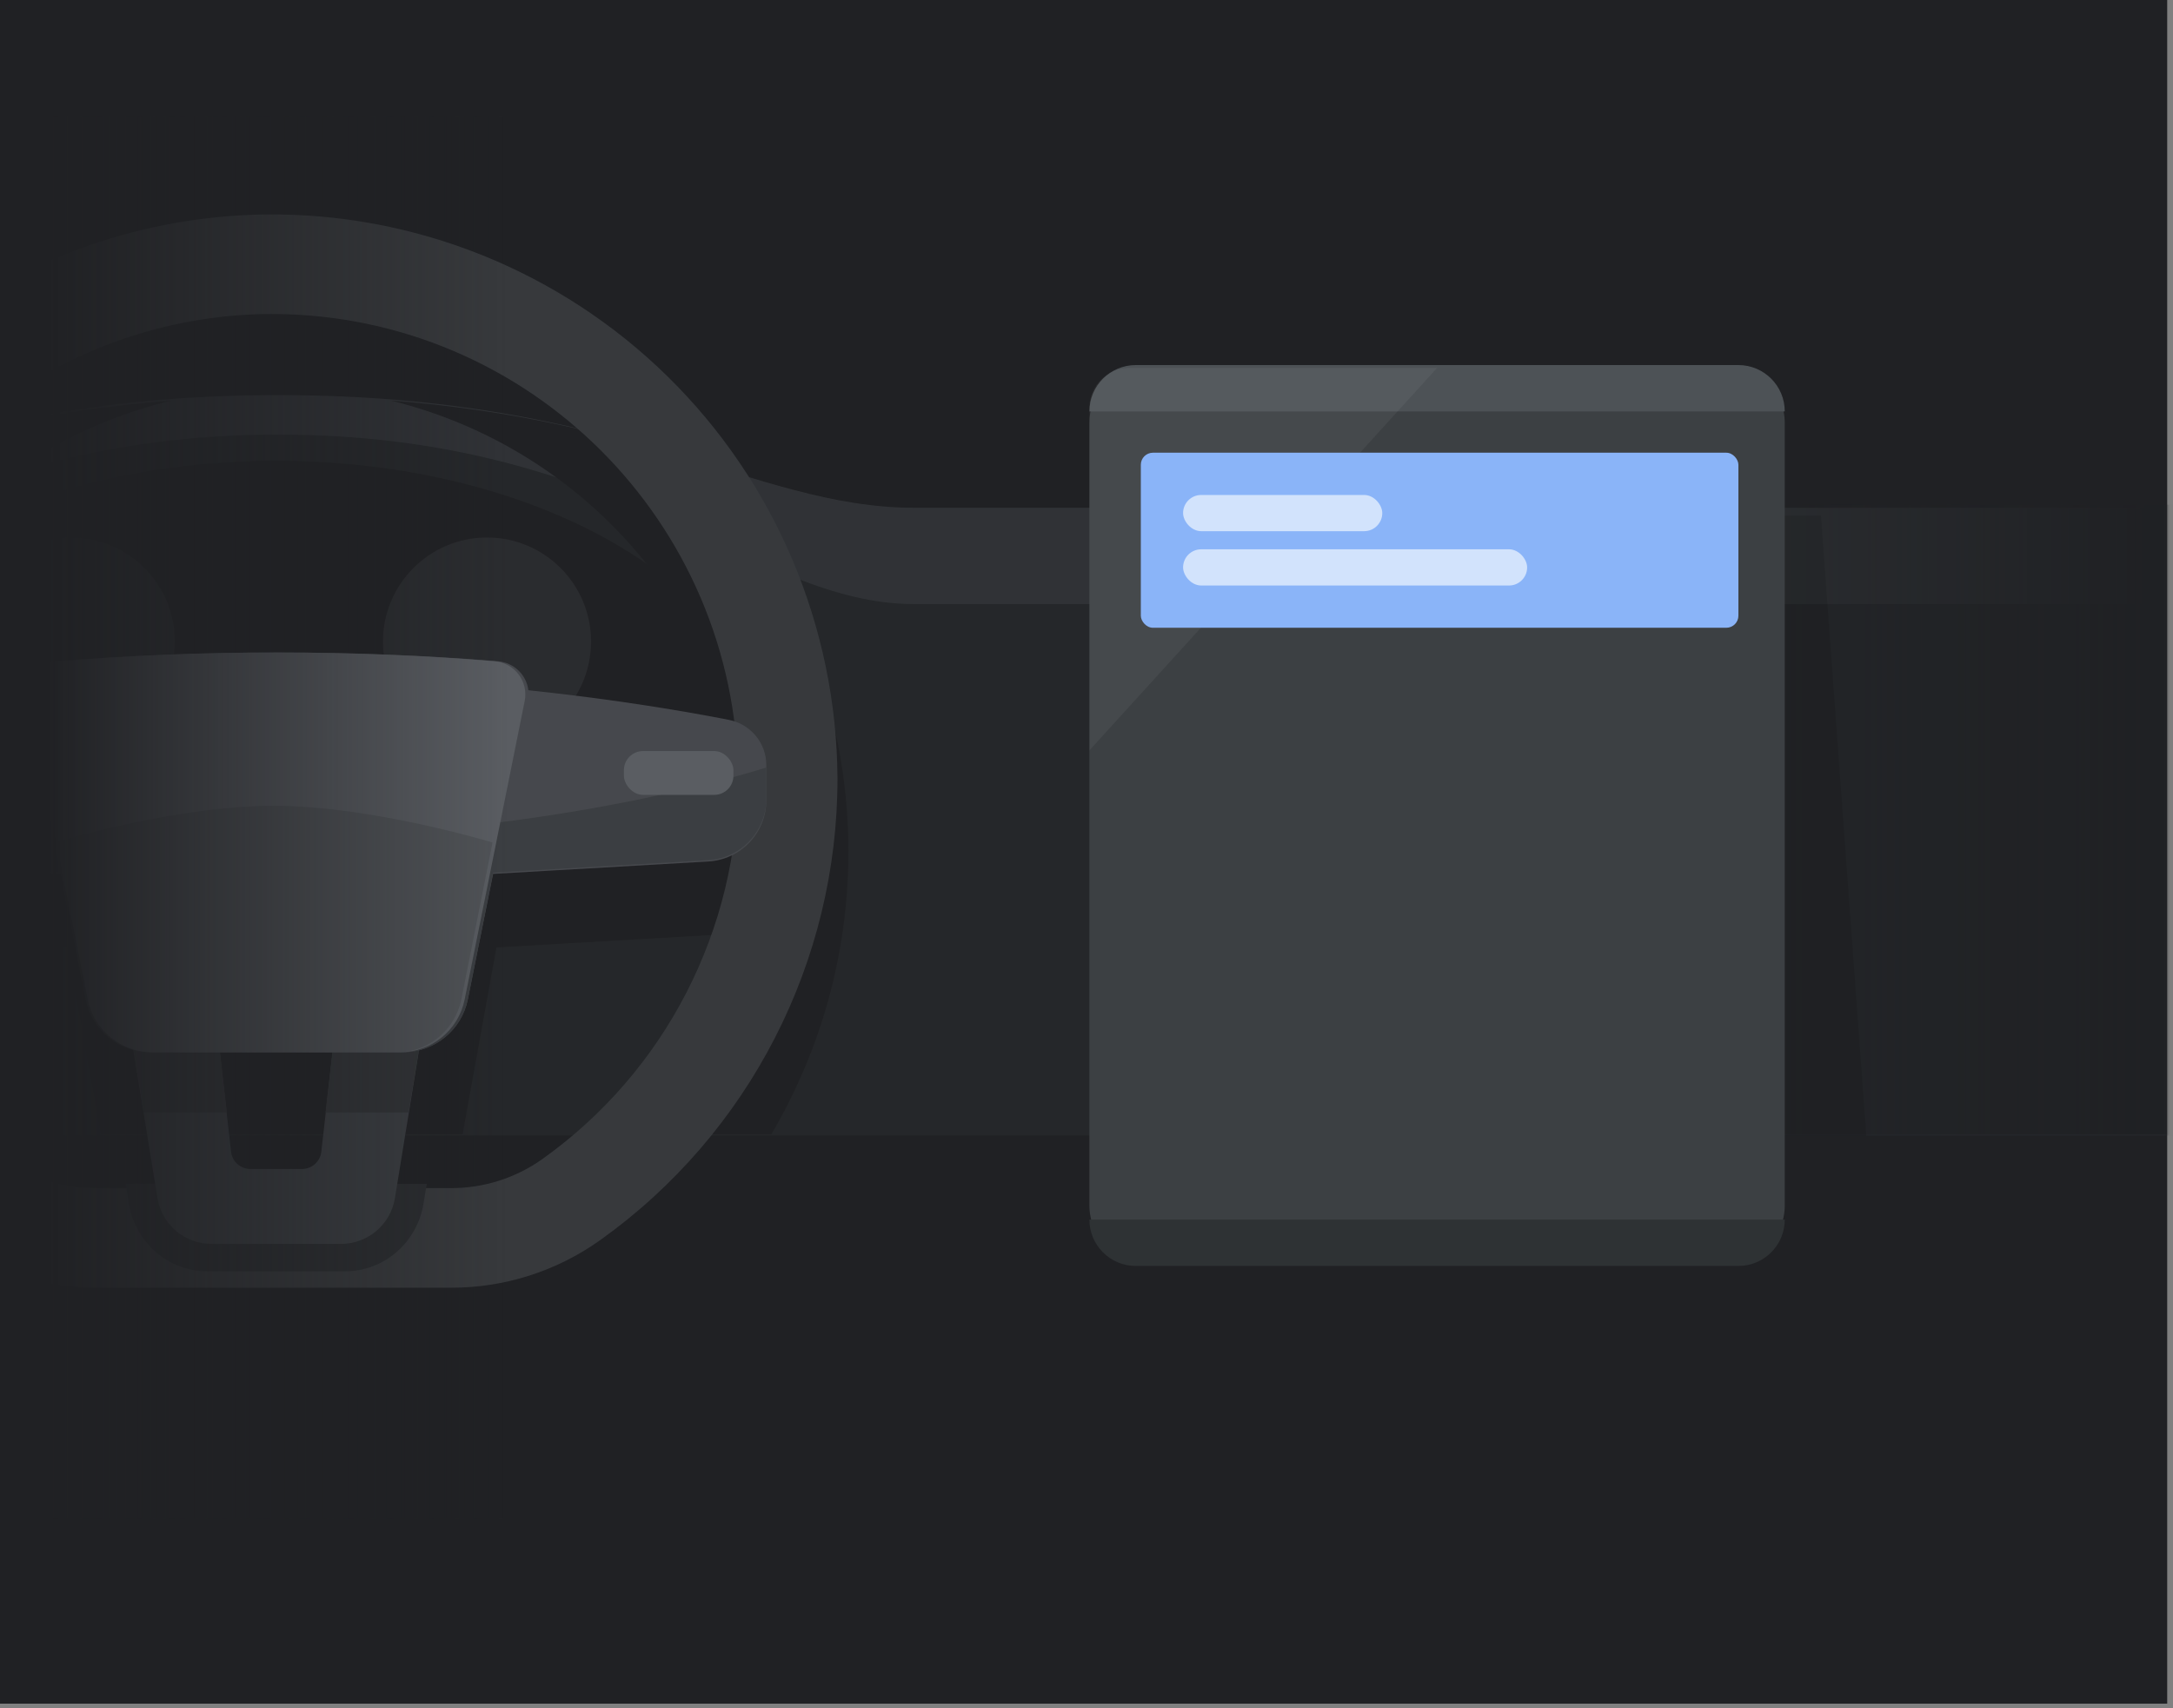 <?xml version="1.0" encoding="UTF-8"?>
<svg width="360px" height="283px" viewBox="0 0 360 283" version="1.1" xmlns="http://www.w3.org/2000/svg" xmlns:xlink="http://www.w3.org/1999/xlink">
    <rect x="0" y="0" width="360" height="283" fill="#808080" stroke="none"/>
    <!-- Generator: Sketch 61 (89581) - https://sketch.com -->
    <title>ill_carScreenNotificatoin</title>
    <desc>Created with Sketch.</desc>
    <defs>
        <rect id="path-1" x="0" y="0" width="359.04" height="282.24"></rect>
        <linearGradient x1="100.007%" y1="50.003%" x2="1.50390168e-12%" y2="50.003%" id="linearGradient-3">
            <stop stop-color="#202124" offset="0%"></stop>
            <stop stop-color="#202124" offset="9%"></stop>
            <stop stop-color="#202124" stop-opacity="0" offset="100%"></stop>
        </linearGradient>
        <linearGradient x1="100.007%" y1="50.003%" x2="1.50390168e-12%" y2="50.003%" id="linearGradient-4">
            <stop stop-color="#202124" offset="0%"></stop>
            <stop stop-color="#202124" offset="9%"></stop>
            <stop stop-color="#202124" stop-opacity="0" offset="100%"></stop>
        </linearGradient>
    </defs>
    <g id="ill_carScreenNotificatoin" stroke="none" stroke-width="1" fill="none" fill-rule="evenodd">
        <g id="Group-6">
            <g id="Group">
                <g id="Group-4">
                    <mask id="mask-2" fill="white">
                        <use xlink:href="#path-1"></use>
                    </mask>
                    <use id="Mask" fill="#202124" xlink:href="#path-1"></use>
                    <g opacity="0.6" mask="url(#mask-2)">
                        <g transform="translate(-83.52, 35.52)">
                            <g id="Group-2" opacity="0.6" transform="translate(0, 29.938)">
                                <path d="M234.996,18.665 C208.067,18.665 186.552,0 129.624,0 C72.697,0 51.182,18.665 24.253,18.665 L0,18.665 L0,122.472 L449.064,122.472 L449.064,18.665 L234.996,18.665 Z" id="Path" fill="#4D5256" fill-rule="nonzero"></path>
                                <path d="M449.064,122.664 L449.064,34.621 L234.982,34.621 C208.055,34.621 186.541,6.542 129.617,6.542 C72.693,6.542 51.214,34.621 24.252,34.621 L7.09405867e-13,34.621 L7.09405867e-13,122.623 L449.064,122.664 Z" id="Path" fill="#2E3234" fill-rule="nonzero"></path>
                                <polygon id="Path" fill="url(#linearGradient-3)" fill-rule="nonzero" points="447.953 18.144 335.664 18.144 335.664 122.472 449.064 122.472 449.064 18.144"></polygon>
                            </g>
                            <g id="Group-3" transform="translate(35.381, 0)">
                                <path d="M175.929,152.396 C197.254,116.149 191.431,70.193 161.729,40.328 C148.817,36.46 133.537,32.407 112.895,30.845 C144.267,38.551 167.601,64.687 171.558,96.551 C170.905,96.206 170.205,95.958 169.48,95.815 C162.782,94.507 151.069,92.456 136.183,90.887 C136.148,90.605 136.087,90.326 136.003,90.055 L135.961,89.903 C135.948,89.852 135.932,89.801 135.913,89.752 C135.842,89.544 135.756,89.342 135.656,89.146 L135.594,89.036 C135.476,88.797 135.34,88.566 135.185,88.348 L135.137,88.272 C134.973,88.055 134.795,87.848 134.604,87.653 L134.486,87.543 C134.285,87.352 134.07,87.177 133.842,87.02 L133.772,86.972 C133.55,86.826 133.319,86.695 133.08,86.579 L132.948,86.518 C132.691,86.406 132.428,86.312 132.158,86.235 L131.992,86.194 C131.704,86.119 131.409,86.069 131.112,86.043 C129.672,85.926 128.224,85.809 126.762,85.706 C116.545,84.976 105.823,84.584 94.754,84.584 C83.685,84.584 72.962,84.976 62.745,85.706 C61.283,85.809 59.836,85.926 58.395,86.043 C58.098,86.069 57.804,86.119 57.515,86.194 L57.349,86.235 C57.08,86.312 56.816,86.406 56.559,86.518 L56.428,86.586 C56.187,86.697 55.955,86.825 55.735,86.972 L55.666,87.02 C55.438,87.175 55.225,87.35 55.028,87.543 L54.904,87.653 C54.713,87.848 54.535,88.055 54.37,88.272 L54.322,88.348 C54.168,88.566 54.031,88.797 53.913,89.036 L53.851,89.146 C53.731,89.391 53.629,89.644 53.546,89.903 L53.505,90.055 C53.424,90.328 53.364,90.606 53.324,90.887 L53.324,90.887 C38.439,92.456 26.726,94.507 20.027,95.815 C19.302,95.958 18.602,96.206 17.949,96.551 C21.716,64.641 45.075,38.431 76.502,30.852 C55.783,32.434 40.482,36.529 27.536,40.417 C-1.897,70.405 -7.56,116.224 13.696,152.396 L33.569,152.396 C25.709,142.254 20.514,130.327 18.455,117.692 L18.6,117.795 L19.293,118.18 C19.726,118.412 20.175,118.615 20.637,118.786 C20.94,118.898 21.25,118.993 21.565,119.068 C22.209,119.235 22.868,119.339 23.532,119.378 L59.261,121.442 L64.871,152.41 L124.774,152.41 L130.385,121.442 L166.114,119.378 C166.448,119.359 166.781,119.322 167.111,119.267 C168.562,119.044 169.945,118.506 171.163,117.692 C169.104,130.327 163.91,142.254 156.049,152.396 L175.929,152.396 Z" id="Path" fill="#202124" fill-rule="nonzero"></path>
                                <path d="M11.794,91.627 C11.794,63.569 48.551,40.824 93.895,40.824 C139.239,40.824 175.997,63.569 175.997,91.627 L11.794,91.627 Z" id="Path" fill="#202124" fill-rule="nonzero"></path>
                                <circle id="Oval" fill="#313337" fill-rule="nonzero" cx="59.875" cy="70.762" r="17.237"></circle>
                                <circle id="Oval" fill="#313337" fill-rule="nonzero" cx="128.822" cy="70.762" r="17.237"></circle>
                                <path d="M122.815,177.811 L64.085,177.811 C55.266,177.852 46.654,175.129 39.456,170.024 C6.471,146.628 -7.763,104.633 4.179,65.947 C16.121,27.261 51.533,0.654 91.94,0.007 C116.908,-0.306 140.97,9.373 158.792,26.898 C176.615,44.423 186.725,68.348 186.883,93.369 C186.932,123.759 172.285,152.29 147.582,169.92 C140.353,175.081 131.691,177.84 122.815,177.811 Z M93.443,16.499 L92.202,16.499 C58.916,17.038 29.748,38.96 19.913,70.829 C10.078,102.699 21.805,137.292 48.978,156.565 C53.397,159.687 58.678,161.346 64.085,161.312 L122.815,161.312 C128.265,161.333 133.585,159.641 138.026,156.475 C158.388,141.957 170.466,118.452 170.432,93.41 C170.111,50.976 135.792,16.691 93.443,16.499 Z" id="Shape" fill="#464A4D" fill-rule="nonzero"></path>
                                <path d="M68.947,160.574 L69.48,163.842 C70.528,170.327 76.009,175.084 82.436,175.09 L105.354,175.09 C111.768,175.084 117.24,170.345 118.304,163.878 L118.843,160.61 L68.947,160.574 Z" id="Path" fill="#303437" fill-rule="nonzero"></path>
                                <path d="M62.597,91.627 L74.229,162.988 C74.941,167.348 78.73,170.553 83.176,170.554 L104.614,170.554 C109.06,170.553 112.85,167.348 113.561,162.988 L125.194,91.627 L62.597,91.627 L62.597,91.627 Z M83.867,132.691 L103.924,132.691 L101.371,155.291 C101.187,156.916 99.803,158.145 98.156,158.145 L89.627,158.145 C87.981,158.148 86.597,156.917 86.419,155.291 L83.867,132.691 Z" id="Shape" fill="#4D5256" fill-rule="nonzero"></path>
                                <polygon id="Path" fill="#3C4043" fill-rule="nonzero" points="62.597 91.627 71.963 148.781 85.722 148.781 83.867 132.47 103.924 132.47 102.068 148.781 115.828 148.781 125.194 91.627 93.895 91.627"></polygon>
                                <path d="M168.891,83.738 C162.216,82.429 150.523,80.392 135.673,78.829 C135.353,76.244 133.245,74.238 130.628,74.03 C119.15,73.083 106.974,72.576 94.356,72.576 C81.737,72.576 69.561,73.083 58.09,74.03 C55.471,74.235 53.359,76.241 53.039,78.829 C38.195,80.392 26.503,82.429 19.827,83.738 C16.215,84.434 13.608,87.574 13.608,91.225 L13.608,97.101 C13.608,102.483 17.852,106.923 23.269,107.207 L58.912,109.264 L63.072,130.073 C64.097,135.148 68.588,138.802 73.804,138.802 L114.907,138.802 C120.125,138.804 124.617,135.15 125.639,130.073 L129.834,109.258 L165.477,107.201 C170.874,106.892 175.091,102.458 175.09,97.094 L175.09,91.218 C175.09,87.576 172.493,84.442 168.891,83.738 Z" id="Path" fill="#5F6369" fill-rule="nonzero"></path>
                                <path d="M58.888,109.06 L63.082,130.013 C64.106,135.123 68.597,138.801 73.813,138.802 L114.912,138.802 C120.129,138.804 124.622,135.124 125.643,130.013 L129.837,109.053 L165.478,106.981 C170.875,106.67 175.091,102.206 175.09,96.805 L175.09,91.627 C175.09,91.627 140.161,103.039 94.363,103.039 C48.565,103.039 13.608,91.634 13.608,91.634 L13.608,96.812 C13.608,102.236 17.86,106.709 23.282,106.988 L58.888,109.06 Z" id="Path" fill="#4D5256" fill-rule="nonzero"></path>
                                <rect id="Rectangle" fill="#80868C" fill-rule="nonzero" x="151.502" y="88.906" width="18.144" height="7.258" rx="3.175"></rect>
                                <path d="M52.734,80.616 L62.678,130.076 C63.7,135.149 68.182,138.802 73.387,138.802 L114.405,138.802 C119.611,138.804 124.094,135.151 125.114,130.076 L135.065,80.609 C135.375,79.069 135.01,77.47 134.06,76.213 C133.111,74.957 131.668,74.163 130.093,74.029 C118.639,73.083 106.488,72.576 93.896,72.576 C81.304,72.576 69.153,73.083 57.706,74.029 C56.125,74.152 54.673,74.944 53.722,76.205 C52.77,77.466 52.41,79.073 52.734,80.616 Z" id="Path" fill="#80868C" fill-rule="nonzero"></path>
                                <path d="M93.438,97.978 C77.077,97.978 57.154,104.065 57.154,104.065 L62.305,129.996 C63.324,135.116 67.794,138.801 72.985,138.802 L113.891,138.802 C119.085,138.804 123.559,135.119 124.579,129.996 L129.73,104.058 C129.73,104.058 109.799,97.978 93.438,97.978 Z" id="Path" fill="#5F6369" fill-rule="nonzero" opacity="0.509"></path>
                            </g>
                        </g>
                    </g>
                </g>
                <polygon id="Rectangle" fill="#000000" opacity="0.099" transform="translate(249.157, 136.8) scale(-1, 1) translate(-249.157, -136.8) " points="196.635 85.44 309.195 85.44 309.195 188.16 189.12 188.16"></polygon>
                <polygon id="Path" fill="url(#linearGradient-4)" fill-rule="nonzero" transform="translate(42.24, 135.36) rotate(-180) translate(-42.24, -135.36) " points="83.652 19.2 0 19.2 0 251.52 84.48 251.52 84.48 19.2"></polygon>
                <path d="M190.08,60.48 L286.08,60.48 C291.382,60.48 295.68,64.778 295.68,70.08 L295.68,199.68 C295.68,204.982 291.382,209.28 286.08,209.28 L190.08,209.28 C184.778,209.28 180.48,204.982 180.48,199.68 L180.48,70.08 C180.48,64.778 184.778,60.48 190.08,60.48 Z" id="Rectangle" fill="#3C4043"></path>
                <path d="M188.16,60.48 L288,60.48 C292.242,60.48 295.68,63.918 295.68,68.16 L295.68,68.16 L295.68,68.16 L180.48,68.16 C180.48,63.918 183.918,60.48 188.16,60.48 Z" id="Rectangle" fill="#4D5256"></path>
                <path d="M180.48,202.046 L295.68,202.046 C295.68,206.288 292.242,209.726 288,209.726 L188.16,209.726 C183.918,209.726 180.48,206.288 180.48,202.046 L180.48,202.046 L180.48,202.046 Z" id="Rectangle" fill="#2E3234"></path>
                <path d="M180.48,60.96 L231.48,60.96 C235.125,60.96 238.08,63.915 238.08,67.56 L238.08,124.32 L238.08,124.32 L180.48,60.96 Z" id="Rectangle" fill="#FFFFFF" opacity="0.05" transform="translate(209.28, 92.64) scale(-1, 1) translate(-209.28, -92.64) "></path>
            </g>
            <rect id="Rectangle" fill="#8AB4F8" x="189" y="75" width="99" height="29" rx="2"></rect>
            <rect id="Rectangle" fill="#D2E3FC" x="196" y="91" width="57" height="6" rx="3"></rect>
            <rect id="Rectangle" fill="#D2E3FC" x="196" y="82" width="33" height="6" rx="3"></rect>
        </g>
    </g>
</svg>
